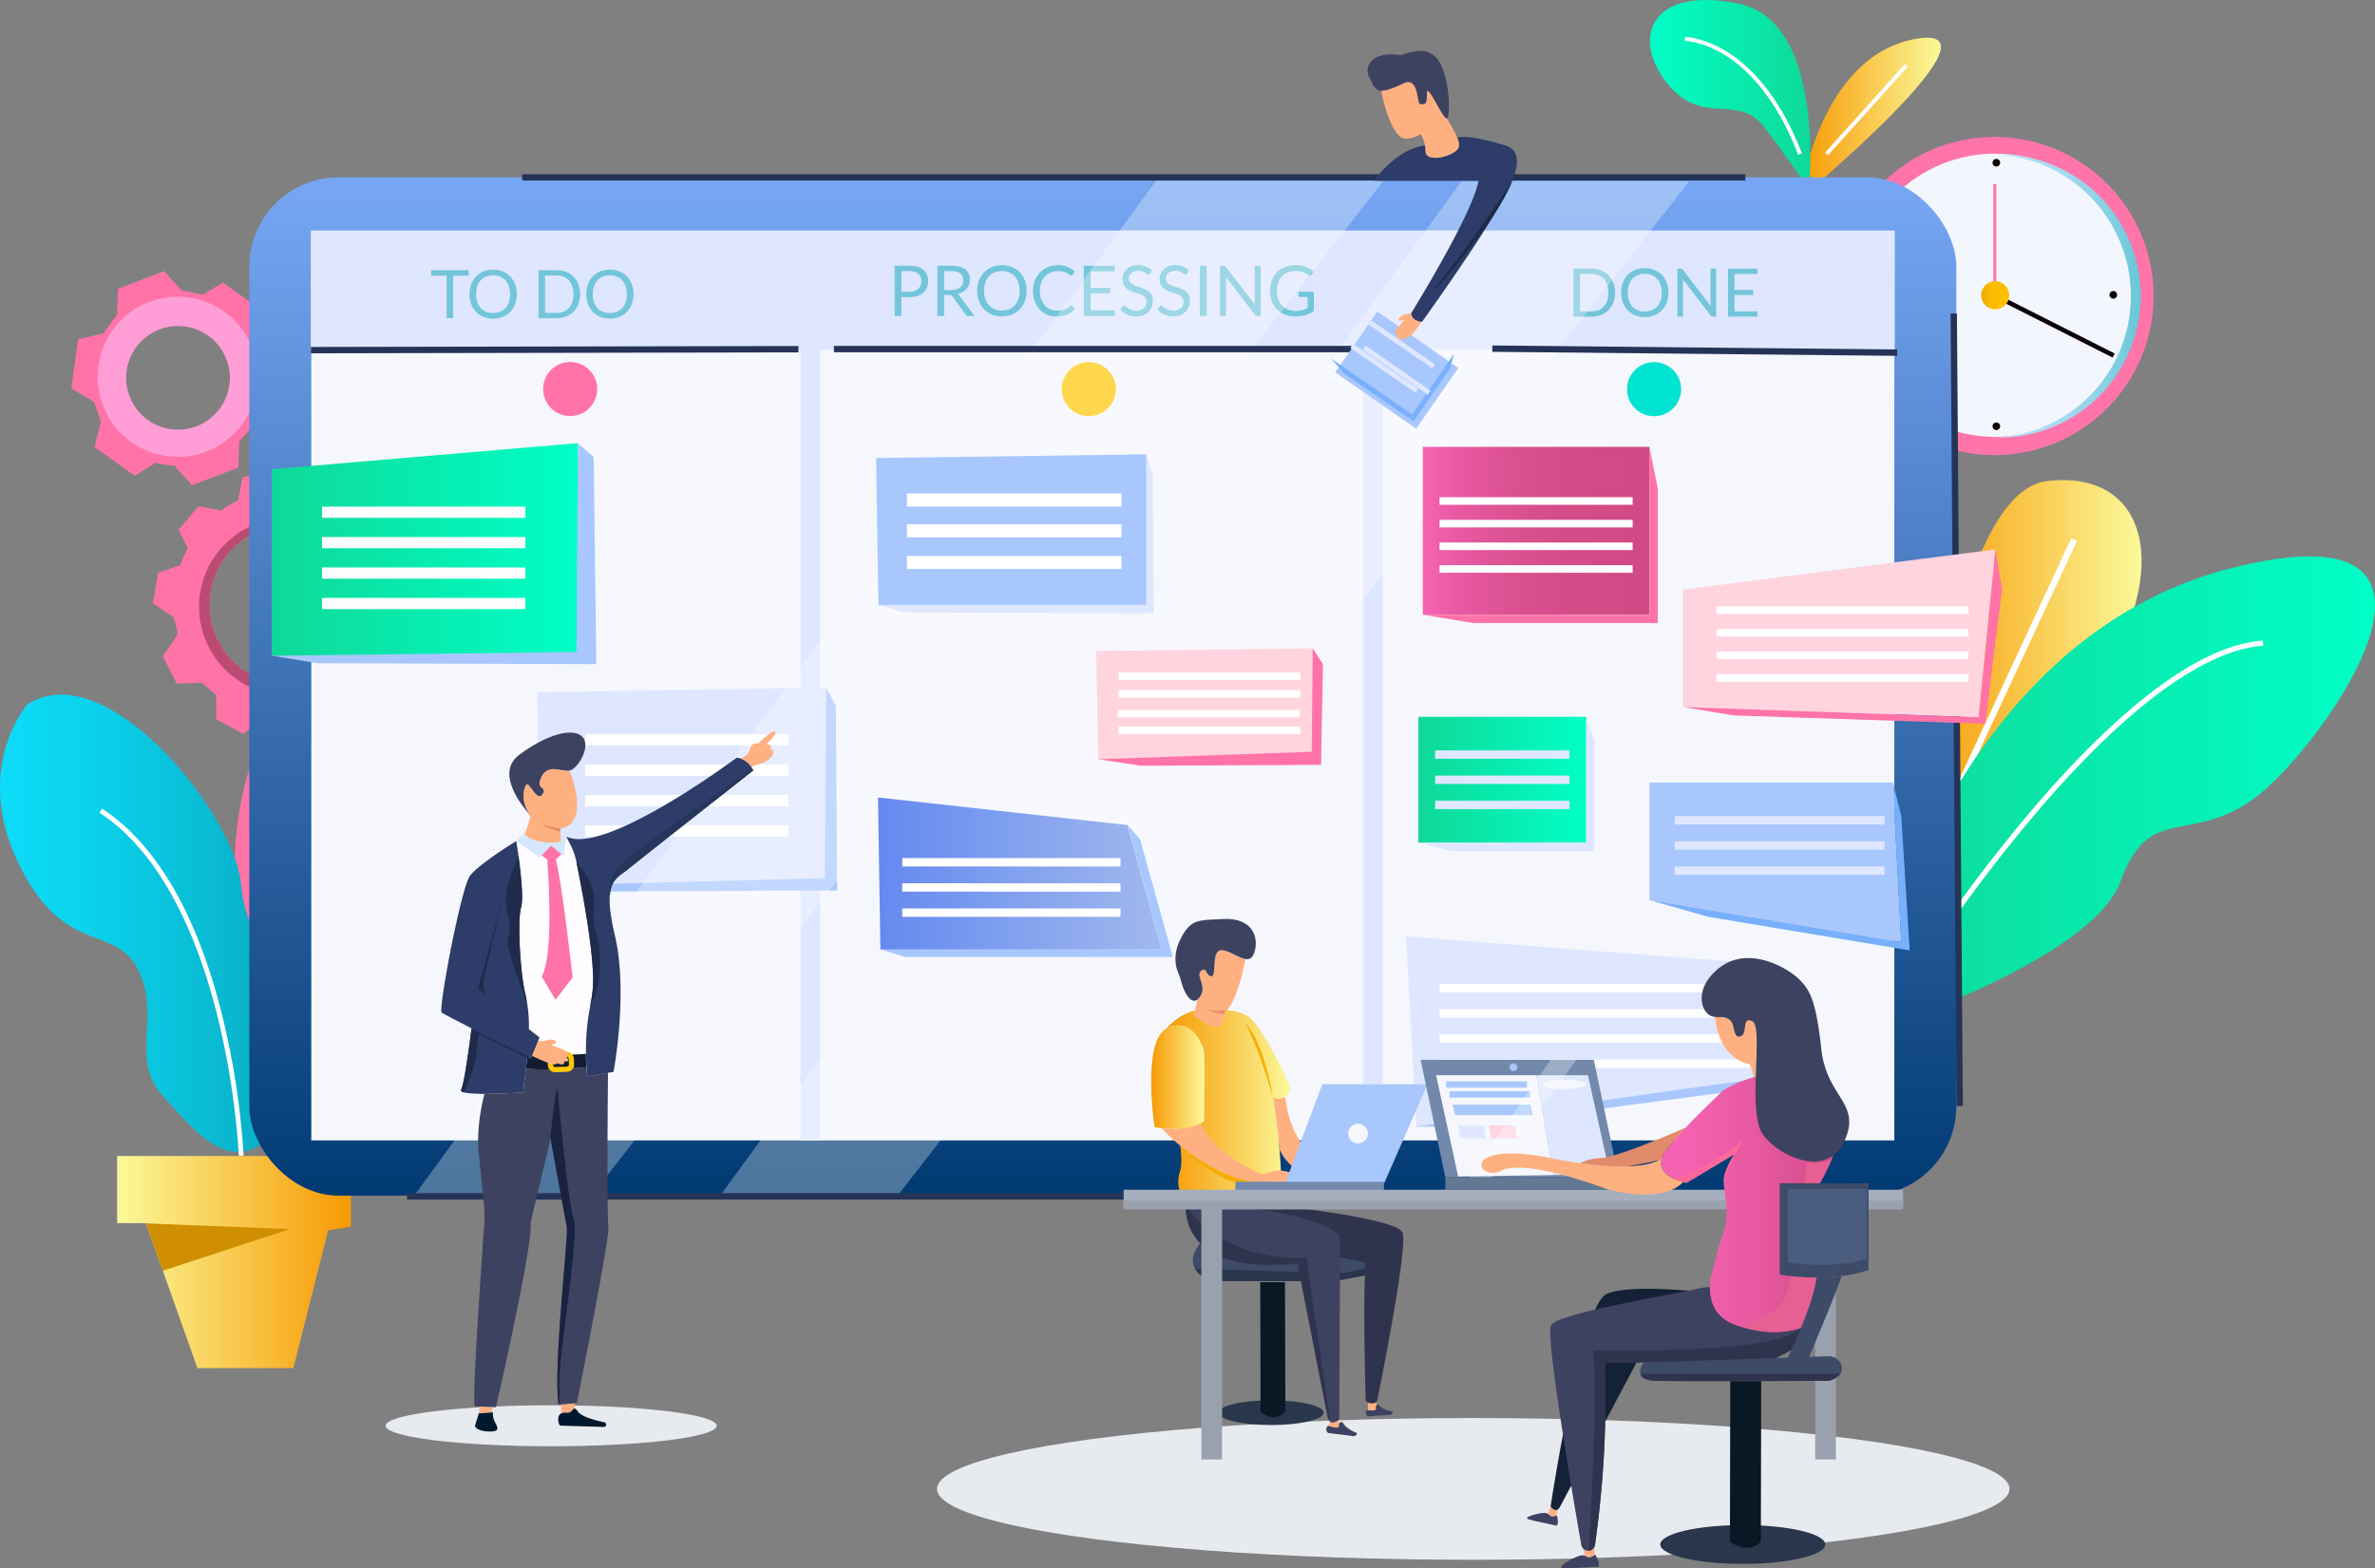 <svg id="_Layer_" data-name="&lt;Layer&gt;" xmlns="http://www.w3.org/2000/svg" xmlns:xlink="http://www.w3.org/1999/xlink" viewBox="0 0 1689.75 1116.06"><rect x="0" y="0" width="1689.75" height="1116.06" fill="#808080" stroke="none"/><defs><style>.cls-1{fill:#ff74a9;}.cls-2{fill:#f3f7fd;}.cls-3{fill:url(#Áåçûìÿííûé_ãðàäèåíò_28);}.cls-4{fill:#0c0002;}.cls-5{fill:url(#Áåçûìÿííûé_ãðàäèåíò_44);}.cls-6{fill:url(#Áåçûìÿííûé_ãðàäèåíò_39);}.cls-26,.cls-7{fill:#fff;}.cls-8{fill:url(#Áåçûìÿííûé_ãðàäèåíò_74);}.cls-9{fill:url(#Áåçûìÿííûé_ãðàäèåíò_38);}.cls-10{fill:url(#Áåçûìÿííûé_ãðàäèåíò_36);}.cls-11{fill:#cf8f00;}.cls-12{fill:#ff73a6;}.cls-13{fill:#ff9dd7;}.cls-14{fill:#bc4b73;}.cls-15{fill:url(#Áåçûìÿííûé_ãðàäèåíò_39-2);}.cls-16{fill:url(#Áåçûìÿííûé_ãðàäèåíò_37);}.cls-17{fill:url(#Áåçûìÿííûé_ãðàäèåíò_30);}.cls-18{fill:#f5f7fd;}.cls-19{fill:#dee7ff;}.cls-20{fill:#73c5da;}.cls-21{fill:#ffc600;}.cls-22{fill:#00e3d2;}.cls-23{fill:url(#Áåçûìÿííûé_ãðàäèåíò_74-2);}.cls-24{fill:#a8c7fd;}.cls-25{fill:#fdfdfd;}.cls-26{opacity:0.3;}.cls-27{fill:#253456;}.cls-28{fill:url(#Áåçûìÿííûé_ãðàäèåíò_19);}.cls-29{fill:#ffd4df;}.cls-30{fill:url(#Áåçûìÿííûé_ãðàäèåíò_18);}.cls-31{fill:#78b0fb;}.cls-32{fill:url(#Áåçûìÿííûé_ãðàäèåíò_74-3);}.cls-33{fill:#ffb081;}.cls-34{fill:#2d3c68;}.cls-35{fill:#3e4261;}.cls-36{fill:#1e2a48;}.cls-37{fill:#e7eaef;}.cls-38{fill:#9aa1ae;}.cls-39{fill:url(#Áåçûìÿííûé_ãðàäèåíò_39-3);}.cls-40{fill:url(#Áåçûìÿííûé_ãðàäèåíò_39-4);}.cls-41{fill:#7289ac;}.cls-42{fill:#f7ad00;}.cls-43{fill:#e58f6c;}.cls-44{fill:#29364b;}.cls-45{fill:#152136;}.cls-46{fill:#30334d;}.cls-47{fill:#3d4b69;}.cls-48{fill:#0a1724;}.cls-49{fill:#637892;}.cls-50{fill:#e08b69;}.cls-51{fill:#a5aebd;}.cls-52{fill:url(#Áåçûìÿííûé_ãðàäèåíò_42);}.cls-53{fill:#e76093;}.cls-54{fill:#4a5d7e;}.cls-55{fill:#ff689b;}.cls-56{fill:#fffdff;}.cls-57{fill:#d6e8ff;}.cls-58{fill:#27315a;}.cls-59{fill:#121c32;}.cls-60{fill:#ffc800;}.cls-61{fill:#00182d;}.cls-62{fill:#e88c6b;}.cls-63{fill:#192341;}.cls-64{fill:#202b4c;}.cls-65{fill:#26365a;}</style><linearGradient id="Áåçûìÿííûé_ãðàäèåíò_28" x1="2429.32" y1="791.87" x2="2533.62" y2="791.87" gradientUnits="userSpaceOnUse"><stop offset="0.01" stop-color="#b3def4"/><stop offset="0.25" stop-color="#afddf3"/><stop offset="0.47" stop-color="#a4daee"/><stop offset="0.69" stop-color="#92d4e7"/><stop offset="0.89" stop-color="#78ccdd"/><stop offset="1" stop-color="#68c7d7"/></linearGradient><linearGradient id="Áåçûìÿííûé_ãðàäèåíò_44" x1="2420.13" y1="791.33" x2="2440.12" y2="791.33" gradientTransform="translate(2231.25 -1756.64) rotate(67.5)" gradientUnits="userSpaceOnUse"><stop offset="0.01" stop-color="#efa800"/><stop offset="0.22" stop-color="#f8b500"/><stop offset="0.49" stop-color="#fdbd00"/><stop offset="1" stop-color="#ffbf00"/></linearGradient><linearGradient id="Áåçûìÿííûé_ãðàäèåíò_39" x1="2375.6" y1="1057.7" x2="2534.27" y2="1057.7" gradientUnits="userSpaceOnUse"><stop offset="0" stop-color="#f79903"/><stop offset="1" stop-color="#fbf99a"/></linearGradient><linearGradient id="Áåçûìÿííûé_ãðàäèåíò_74" x1="2341.58" y1="1146.27" x2="2700.33" y2="1146.27" gradientUnits="userSpaceOnUse"><stop offset="0" stop-color="#0fd897"/><stop offset="0.19" stop-color="#0ce0a1"/><stop offset="1" stop-color="#00ffc7"/></linearGradient><linearGradient id="Áåçûìÿííûé_ãðàäèåíò_38" x1="83.33" y1="898.2" x2="249.65" y2="898.2" gradientUnits="userSpaceOnUse"><stop offset="0" stop-color="#fbf99a"/><stop offset="1" stop-color="#f79903"/></linearGradient><linearGradient id="Áåçûìÿííûé_ãðàäèåíò_36" x1="1010.59" y1="1238.31" x2="1224.24" y2="1238.31" gradientUnits="userSpaceOnUse"><stop offset="0" stop-color="#0cdcf9"/><stop offset="0.27" stop-color="#0bd3ee"/><stop offset="0.72" stop-color="#09bad2"/><stop offset="1" stop-color="#08a8be"/></linearGradient><linearGradient id="Áåçûìÿííûé_ãðàäèåíò_39-2" x1="2291.28" y1="665.23" x2="2391.45" y2="665.23" xlink:href="#Áåçûìÿííûé_ãðàäèåíò_39"/><linearGradient id="Áåçûìÿííûé_ãðàäèåíò_37" x1="2184.51" y1="648.66" x2="2298.62" y2="648.66" gradientUnits="userSpaceOnUse"><stop offset="0" stop-color="#00ffc7"/><stop offset="0.81" stop-color="#0ce0a1"/><stop offset="1" stop-color="#0fd897"/></linearGradient><linearGradient id="Áåçûìÿííûé_ãðàäèåíò_30" x1="784.62" y1="843.86" x2="784.62" y2="135.28" gradientUnits="userSpaceOnUse"><stop offset="0" stop-color="#023b74"/><stop offset="1" stop-color="#76a6f3"/></linearGradient><linearGradient id="Áåçûìÿííûé_ãðàäèåíò_74-2" x1="193.3" y1="391.67" x2="412.99" y2="391.67" xlink:href="#Áåçûìÿííûé_ãðàäèåíò_74"/><linearGradient id="Áåçûìÿííûé_ãðàäèåíò_19" x1="624.68" y1="621.63" x2="826.43" y2="621.63" gradientUnits="userSpaceOnUse"><stop offset="0" stop-color="#6489ef"/><stop offset="1" stop-color="#a1b9ee"/></linearGradient><linearGradient id="Áåçûìÿííûé_ãðàäèåíò_18" x1="1012.26" y1="377.74" x2="1173.53" y2="377.74" gradientUnits="userSpaceOnUse"><stop offset="0" stop-color="#f663b3"/><stop offset="0.17" stop-color="#e759a1"/><stop offset="0.39" stop-color="#db5191"/><stop offset="0.65" stop-color="#d34c88"/><stop offset="1" stop-color="#d14a85"/></linearGradient><linearGradient id="Áåçûìÿííûé_ãðàäèåíò_74-3" x1="1009.12" y1="554.94" x2="1128.58" y2="554.94" xlink:href="#Áåçûìÿííûé_ãðàäèåíò_74"/><linearGradient id="Áåçûìÿííûé_ãðàäèåíò_39-3" x1="1829.65" y1="1347.76" x2="1867.47" y2="1347.76" xlink:href="#Áåçûìÿííûé_ãðàäèåíò_39"/><linearGradient id="Áåçûìÿííûé_ãðàäèåíò_39-4" x1="1840.17" y1="1368.24" x2="1928.87" y2="1368.24" xlink:href="#Áåçûìÿííûé_ãðàäèåíò_39"/><linearGradient id="Áåçûìÿííûé_ãðàäèåíò_42" x1="2192.38" y1="1437.47" x2="2319.4" y2="1437.47" gradientUnits="userSpaceOnUse"><stop offset="0" stop-color="#f663b3"/><stop offset="0.28" stop-color="#f05fac"/><stop offset="0.69" stop-color="#e05498"/><stop offset="1" stop-color="#d14a85"/></linearGradient></defs><circle class="cls-1" cx="1419" cy="210.67" r="113.22"/><circle class="cls-2" cx="2430.13" cy="791.33" r="100.79" transform="translate(-858.37 1368.93) rotate(-45)"/><path class="cls-3" d="M2432.83,691.08c-1.18,0-2.35,0-3.51.07a100.78,100.78,0,0,1,0,201.44c1.16,0,2.33.07,3.51.07a100.79,100.79,0,0,0,0-201.58Z" transform="translate(-1010.59 -581.2)"/><rect class="cls-1" x="1418.19" y="130.96" width="2.16" height="78.9"/><rect class="cls-4" x="2470.67" y="765.82" width="3.24" height="94.07" transform="translate(-379.37 2071.06) rotate(-63.17)"/><circle class="cls-5" cx="2430.13" cy="791.33" r="10" transform="translate(-241.52 2152.44) rotate(-67.5)"/><path class="cls-4" d="M2433.64,697a2.7,2.7,0,1,0-2.7,2.71A2.7,2.7,0,0,0,2433.64,697Z" transform="translate(-1010.59 -581.2)"/><path class="cls-4" d="M2433.64,884.55a2.7,2.7,0,1,0-2.7,2.71A2.7,2.7,0,0,0,2433.64,884.55Z" transform="translate(-1010.59 -581.2)"/><path class="cls-4" d="M2340.15,791.06a2.71,2.71,0,1,0-2.71,2.7A2.7,2.7,0,0,0,2340.15,791.06Z" transform="translate(-1010.59 -581.2)"/><path class="cls-4" d="M2516.87,791.06a2.71,2.71,0,1,0-2.71,2.7A2.7,2.7,0,0,0,2516.87,791.06Z" transform="translate(-1010.59 -581.2)"/><path class="cls-6" d="M2375.6,1192.51s19.77-260.28,91.29-268.91,90.59,62,35.35,146.29S2375.6,1192.51,2375.6,1192.51Z" transform="translate(-1010.59 -581.2)"/><rect class="cls-7" x="2345.6" y="1052.96" width="198.18" height="4.52" transform="translate(-553.09 2246.32) rotate(-65.08)"/><path class="cls-8" d="M2351.79,1258.44s56.13-224.76,246.26-272.91,65.69,125.46,19,161.88-77.2,3.88-97.68,60.85-177.83,107.13-177.83,107.13Z" transform="translate(-1010.59 -581.2)"/><path class="cls-7" d="M2384.13,1259.37l-3.08-2a1091.89,1091.89,0,0,1,81.63-107.24c27.37-31.42,53.42-56.78,77.41-75.35,30.18-23.36,57.25-36,80.47-37.72l.26,3.66c-40.46,2.92-94.18,41.57-155.34,111.79A1089.34,1089.34,0,0,0,2384.13,1259.37Z" transform="translate(-1010.59 -581.2)"/><polygon class="cls-9" points="249.65 822.72 249.65 873.04 233.44 875.6 208.71 973.68 140.48 973.68 115.84 904.34 103.86 870.65 103.8 870.48 83.33 870.48 83.33 822.72 249.65 822.72"/><path class="cls-10" d="M1214.45,1374.77a98.42,98.42,0,0,1-7.77,10.88c-30.23,36.25-57.48.36-80-24.21-24.44-26.67-1.11-56.66-17.77-90s-53.33-8.89-85.55-76.66,6.67-112.21,6.67-112.21c49.94-32.31,127.48,54.47,147.47,109v0a74.24,74.24,0,0,1,4.73,19.88C1185.57,1260.34,1247.78,1321.44,1214.45,1374.77Z" transform="translate(-1010.59 -581.2)"/><path class="cls-1" d="M1276.67,1191.45c-11.11,101.11-17.78,47.78-23.33,105.55s-46.66,88.65-46.66,88.65a98.42,98.42,0,0,0,7.77-10.88c33.33-53.33-28.88-114.43-32.22-163.32a74.24,74.24,0,0,0-4.73-19.88v0c0-1.24,2.77-83.54,35.84-100.09C1246.67,1074.8,1287.78,1090.35,1276.67,1191.45Z" transform="translate(-1010.59 -581.2)"/><path class="cls-7" d="M1224.55,1351.56l-3.14-1.33c25.11-59.35,25-118.69,20.43-158-4.92-42.62-15.9-71.51-16-71.8l3.19-1.22c.11.29,11.24,29.58,16.21,72.63C1249.82,1231.56,1250,1291.53,1224.55,1351.56Z" transform="translate(-1010.59 -581.2)"/><path class="cls-7" d="M1180.53,1403.73a562.65,562.65,0,0,0-15.38-100c-12.22-48.84-36.68-113.51-83.84-144.19l1.86-2.86c21.28,13.85,39.82,35.48,55.11,64.31,12.18,23,22.34,50.56,30.19,82a565.85,565.85,0,0,1,15.47,100.61Z" transform="translate(-1010.59 -581.2)"/><polygon class="cls-11" points="206.15 874.75 115.84 904.34 103.86 870.65 206.15 874.75"/><path class="cls-12" d="M1139.89,788l-12.47-13.85-32.93,12.58-.6,18.84a145,145,0,0,0-9.58,12.89l-18.11,4.23-4.9,34.9,16.2,9.63s1.19,3.65,1.92,5.56c1.32,3.45,3,8.56,3,8.56l-4.63,18,28.7,20.48,14.9-9.24a61.77,61.77,0,0,0,13.37,2.07l12.48,13.84L1180.2,914l.59-18.83c4.31-4.21,10.48-11.53,10.48-11.53l18.16-4.23,4.9-34.9-16.2-9.63s-1.66-3.75-2.65-6.37a71.66,71.66,0,0,1-2.29-7.75l4.63-18-28.7-20.48L1154.89,791A151.19,151.19,0,0,0,1139.89,788Zm31.86,48.93a36.93,36.93,0,1,1-47.67-21.33A36.93,36.93,0,0,1,1171.75,836.94Z" transform="translate(-1010.59 -581.2)"/><path class="cls-12" d="M1216,928.62l-11.48-12.69-21.27,5-3.29,16.32a81.65,81.65,0,0,0-12.07,7.32l-16-3.19-14.09,16.69,6.37,13.53a83.36,83.36,0,0,0-5.35,11.78l-15.8,5.53-3.65,21.54,14.9,10.15s1.67,6.33,2.47,9.77c.22.9-.22,2,0,2.84l-10.25,15,9.81,19.52,18-.65s6,5.42,10,8.71l.12,17.32,19.19,10.44,14.43-10.8s12.1,1.83,19,1.81l11.59,12.81,21.26-5,3.27-16.18a84,84,0,0,0,11-6.43l17.78,3.53,14.08-16.69-6.8-14.47a83.39,83.39,0,0,0,5-10.56l16.6-5.82,3.66-21.54-15-9.77a83.55,83.55,0,0,0-1.89-11.79l-.36-1.46,10.06-14.71-9.8-19.52-17.68.63a84.6,84.6,0,0,0-10.31-10.08l-.12-15.94-19.19-10.43-13.29,10A82.3,82.3,0,0,0,1216,928.62Zm56.28,69.93a57,57,0,1,1-68.51-42.47A57,57,0,0,1,1272.24,998.55Z" transform="translate(-1010.59 -581.2)"/><path class="cls-13" d="M1124,793.86a57,57,0,1,0,68.51,42.47A57,57,0,0,0,1124,793.86Zm47.74,43.08a36.93,36.93,0,1,1-47.67-21.33A36.93,36.93,0,0,1,1171.75,836.94Z" transform="translate(-1010.59 -581.2)"/><path class="cls-14" d="M1152.51,1018.84a63.06,63.06,0,1,0,57-68.6A63.06,63.06,0,0,0,1152.51,1018.84Zm119.73-20.29a57,57,0,1,1-68.51-42.47A57,57,0,0,1,1272.24,998.55Z" transform="translate(-1010.59 -581.2)"/><path class="cls-15" d="M2291.28,722.42s12.61-100.89,82-113.51S2291.28,722.42,2291.28,722.42Z" transform="translate(-1010.59 -581.2)"/><path class="cls-16" d="M2297.59,716.12s12.61-119.82-50.45-132.43-75.68,25.22-50.45,56.76,50.45,6.3,69.37,31.53S2297.59,716.12,2297.59,716.12Z" transform="translate(-1010.59 -581.2)"/><path class="cls-7" d="M2290,691.4c-16.1-41.86-37.19-61.68-52.06-70.93-16-10-28.49-10.15-28.61-10.15v-2.81c.53,0,13.2.12,29.9,10.46,15.29,9.46,37,29.71,53.39,72.42Z" transform="translate(-1010.59 -581.2)"/><rect class="cls-7" x="2296.16" y="657.96" width="84.84" height="2.8" transform="translate(-726.67 1375.11) rotate(-48.01)"/><rect class="cls-17" x="177.37" y="126.21" width="1214.5" height="724.72" rx="63.55"/><rect class="cls-18" x="221.48" y="165.53" width="1126.29" height="646.07"/><rect class="cls-19" x="221.17" y="164.04" width="1126.9" height="84.95"/><rect class="cls-19" x="569.59" y="235.71" width="13.94" height="576.06"/><rect class="cls-19" x="969.78" y="235.71" width="13.94" height="576.06"/><path class="cls-20" d="M1344,773.5v3.89h-11v30.24h-4.62V777.39h-11.08V773.5Z" transform="translate(-1010.59 -581.2)"/><path class="cls-20" d="M1378.26,790.58a19.71,19.71,0,0,1-1.22,7,16.11,16.11,0,0,1-3.43,5.51,15.14,15.14,0,0,1-5.32,3.58,19,19,0,0,1-13.73,0,15.28,15.28,0,0,1-5.31-3.58,16.11,16.11,0,0,1-3.43-5.51,21.09,21.09,0,0,1,0-14.08,16.25,16.25,0,0,1,3.43-5.52,15.49,15.49,0,0,1,5.31-3.61,18.91,18.91,0,0,1,13.73,0,15.34,15.34,0,0,1,5.32,3.61,16.25,16.25,0,0,1,3.43,5.52A19.71,19.71,0,0,1,1378.26,790.58Zm-4.74,0a17.31,17.31,0,0,0-.86-5.64,11.86,11.86,0,0,0-2.43-4.23,10.61,10.61,0,0,0-3.81-2.66,13.85,13.85,0,0,0-10,0,10.65,10.65,0,0,0-3.82,2.66,11.73,11.73,0,0,0-2.44,4.23,18.89,18.89,0,0,0,0,11.27,11.77,11.77,0,0,0,2.44,4.22,10.48,10.48,0,0,0,3.82,2.64,14,14,0,0,0,10,0,10.44,10.44,0,0,0,3.81-2.64,11.9,11.9,0,0,0,2.43-4.22A17.25,17.25,0,0,0,1373.52,790.58Z" transform="translate(-1010.59 -581.2)"/><path class="cls-20" d="M1423.34,790.58a19.23,19.23,0,0,1-1.22,7,15.45,15.45,0,0,1-3.43,5.38,15.09,15.09,0,0,1-5.31,3.46,18.41,18.41,0,0,1-6.86,1.23h-12.76V773.5h12.76a18.41,18.41,0,0,1,6.86,1.23,15.13,15.13,0,0,1,5.31,3.48,15.59,15.59,0,0,1,3.43,5.39A19.23,19.23,0,0,1,1423.34,790.58Zm-4.74,0a17.14,17.14,0,0,0-.86-5.62,11.77,11.77,0,0,0-2.43-4.19,10.39,10.39,0,0,0-3.81-2.62,13.22,13.22,0,0,0-5-.91h-8.12v26.65h8.12a13.22,13.22,0,0,0,5-.9,10.49,10.49,0,0,0,3.81-2.61,11.72,11.72,0,0,0,2.43-4.18A17.14,17.14,0,0,0,1418.6,790.58Z" transform="translate(-1010.59 -581.2)"/><path class="cls-20" d="M1461.32,790.58a19.71,19.71,0,0,1-1.21,7,16.26,16.26,0,0,1-3.43,5.51,15.18,15.18,0,0,1-5.33,3.58,19,19,0,0,1-13.72,0,15.23,15.23,0,0,1-5.32-3.58,16.08,16.08,0,0,1-3.42-5.51,20.92,20.92,0,0,1,0-14.08,16.22,16.22,0,0,1,3.42-5.52,15.44,15.44,0,0,1,5.32-3.61,18.89,18.89,0,0,1,13.72,0,15.39,15.39,0,0,1,5.33,3.61,16.4,16.4,0,0,1,3.43,5.52A19.71,19.71,0,0,1,1461.32,790.58Zm-4.74,0a17,17,0,0,0-.86-5.64,12,12,0,0,0-2.42-4.23,10.61,10.61,0,0,0-3.81-2.66,13,13,0,0,0-5-.93,12.83,12.83,0,0,0-5,.93,10.69,10.69,0,0,0-3.83,2.66,12,12,0,0,0-2.44,4.23,19.1,19.1,0,0,0,0,11.27,12.07,12.07,0,0,0,2.44,4.22,10.52,10.52,0,0,0,3.83,2.64,13,13,0,0,0,5,.92,13.15,13.15,0,0,0,5-.92,10.44,10.44,0,0,0,3.81-2.64,12,12,0,0,0,2.42-4.22A17,17,0,0,0,1456.58,790.58Z" transform="translate(-1010.59 -581.2)"/><path class="cls-20" d="M1651.92,792.65V806h-4.8V770.33h10.52a19.87,19.87,0,0,1,5.89.78,11.46,11.46,0,0,1,4.14,2.23,9,9,0,0,1,2.45,3.48,12.26,12.26,0,0,1,.81,4.56,11.64,11.64,0,0,1-.87,4.55,9.8,9.8,0,0,1-2.55,3.56,11.83,11.83,0,0,1-4.17,2.32,17.8,17.8,0,0,1-5.7.84Zm0-3.84h5.72a11.26,11.26,0,0,0,3.65-.54,7.63,7.63,0,0,0,2.65-1.53,6.52,6.52,0,0,0,1.62-2.35,8.18,8.18,0,0,0,.54-3,6.85,6.85,0,0,0-2.1-5.33q-2.1-1.9-6.36-1.91h-5.72Z" transform="translate(-1010.59 -581.2)"/><path class="cls-20" d="M1682.32,791.1V806h-4.8V770.33h10.08a22.25,22.25,0,0,1,5.84.68,11.21,11.21,0,0,1,4.07,2,8,8,0,0,1,2.38,3.12,10.55,10.55,0,0,1,.77,4.1,10.22,10.22,0,0,1-.6,3.53,9.32,9.32,0,0,1-1.73,3,10.13,10.13,0,0,1-2.76,2.22,13.73,13.73,0,0,1-3.69,1.4,5.26,5.26,0,0,1,1.59,1.51l10.4,14.16h-4.28a2.1,2.1,0,0,1-1.94-1l-9.26-12.74a2.74,2.74,0,0,0-.92-.86,3.37,3.37,0,0,0-1.49-.26Zm0-3.5h5a12.3,12.3,0,0,0,3.72-.51,7.61,7.61,0,0,0,2.69-1.45,6,6,0,0,0,1.63-2.22,7.4,7.4,0,0,0,.55-2.86,5.67,5.67,0,0,0-2.11-4.81q-2.1-1.61-6.25-1.61h-5.28Z" transform="translate(-1010.59 -581.2)"/><path class="cls-20" d="M1741,788.17a20.7,20.7,0,0,1-1.27,7.35,16.82,16.82,0,0,1-3.59,5.76,15.81,15.81,0,0,1-5.56,3.74,20,20,0,0,1-14.34,0,16,16,0,0,1-5.55-3.74,17,17,0,0,1-3.58-5.76,21.9,21.9,0,0,1,0-14.7,17.14,17.14,0,0,1,3.58-5.78,16.24,16.24,0,0,1,5.55-3.76,19.72,19.72,0,0,1,14.34,0,16,16,0,0,1,5.56,3.76,17,17,0,0,1,3.59,5.78A20.7,20.7,0,0,1,1741,788.17Zm-5,0a18.06,18.06,0,0,0-.89-5.9,12.4,12.4,0,0,0-2.54-4.41,10.92,10.92,0,0,0-4-2.78,14.48,14.48,0,0,0-10.42,0,11.17,11.17,0,0,0-4,2.78,12.42,12.42,0,0,0-2.55,4.41,19.93,19.93,0,0,0,0,11.78,12.46,12.46,0,0,0,2.55,4.4,11,11,0,0,0,4,2.77,14.76,14.76,0,0,0,10.42,0,10.78,10.78,0,0,0,4-2.77,12.45,12.45,0,0,0,2.54-4.4A17.89,17.89,0,0,0,1736.08,788.17Z" transform="translate(-1010.59 -581.2)"/><path class="cls-20" d="M1772.75,798.62a1,1,0,0,1,.73.32l1.89,2.06a15.18,15.18,0,0,1-5.32,4,19.83,19.83,0,0,1-14.51.09,15.4,15.4,0,0,1-5.35-3.73,16.75,16.75,0,0,1-3.43-5.76,21.38,21.38,0,0,1-1.22-7.39,20.23,20.23,0,0,1,1.3-7.39,17,17,0,0,1,3.67-5.77,16.47,16.47,0,0,1,5.66-3.75,19.45,19.45,0,0,1,7.28-1.33,16.23,16.23,0,0,1,11.84,4.53l-1.57,2.21a1.4,1.4,0,0,1-.39.41,1.09,1.09,0,0,1-.65.17,1.22,1.22,0,0,1-.68-.24l-.86-.58c-.34-.24-.72-.49-1.17-.75a9.85,9.85,0,0,0-1.59-.75,14,14,0,0,0-2.14-.58,14.76,14.76,0,0,0-2.82-.24,13.65,13.65,0,0,0-5.23,1,11.7,11.7,0,0,0-4.09,2.8,12.7,12.7,0,0,0-2.68,4.43,16.85,16.85,0,0,0-1,5.85,17.13,17.13,0,0,0,1,5.94,13.21,13.21,0,0,0,2.61,4.42,11.11,11.11,0,0,0,3.92,2.75,12.55,12.55,0,0,0,4.88.94,20.56,20.56,0,0,0,2.86-.18,11.88,11.88,0,0,0,2.35-.59,9.46,9.46,0,0,0,2-1,14.84,14.84,0,0,0,1.88-1.45A1.26,1.26,0,0,1,1772.75,798.62Z" transform="translate(-1010.59 -581.2)"/><path class="cls-20" d="M1803.68,770.33v3.93h-17.12V786.1h13.86v3.78h-13.86v12.17h17.12V806h-22V770.33Z" transform="translate(-1010.59 -581.2)"/><path class="cls-20" d="M1828.88,775.9a2,2,0,0,1-.47.56,1,1,0,0,1-.65.19,1.72,1.72,0,0,1-1-.42,15.21,15.21,0,0,0-1.42-.94,11.2,11.2,0,0,0-2.07-.93,8.92,8.92,0,0,0-2.92-.42,8.64,8.64,0,0,0-2.86.43,6.25,6.25,0,0,0-2.08,1.18,5.09,5.09,0,0,0-1.26,1.76,5.61,5.61,0,0,0-.42,2.18,4,4,0,0,0,.74,2.47,6,6,0,0,0,1.94,1.68,15,15,0,0,0,2.73,1.21l3.14,1c1.07.37,2.11.78,3.13,1.24a11.14,11.14,0,0,1,2.74,1.72,8,8,0,0,1,1.94,2.57,8.49,8.49,0,0,1,.73,3.73,12,12,0,0,1-.79,4.39,10.09,10.09,0,0,1-2.33,3.57,10.87,10.87,0,0,1-3.76,2.39,13.8,13.8,0,0,1-5.06.87,15.38,15.38,0,0,1-6.3-1.26,15,15,0,0,1-4.87-3.39l1.39-2.29a2,2,0,0,1,.49-.46,1.09,1.09,0,0,1,.63-.19,2,2,0,0,1,1.2.56q.68.55,1.68,1.23a12.31,12.31,0,0,0,2.44,1.23,9.42,9.42,0,0,0,3.49.56,9,9,0,0,0,3.06-.47,6.41,6.41,0,0,0,2.28-1.33,5.79,5.79,0,0,0,1.43-2.05,6.94,6.94,0,0,0,.5-2.67,4.43,4.43,0,0,0-.74-2.64,6,6,0,0,0-1.93-1.73,13.35,13.35,0,0,0-2.72-1.19l-3.14-1a31,31,0,0,1-3.13-1.18,10.2,10.2,0,0,1-2.72-1.74,8.05,8.05,0,0,1-1.93-2.68,9.51,9.51,0,0,1-.74-4,9.56,9.56,0,0,1,2.87-6.79,10.26,10.26,0,0,1,3.44-2.19,12.79,12.79,0,0,1,4.72-.82,15,15,0,0,1,5.44,1,12.56,12.56,0,0,1,4.31,2.73Z" transform="translate(-1010.59 -581.2)"/><path class="cls-20" d="M1855.25,775.9a2,2,0,0,1-.47.56,1,1,0,0,1-.65.19,1.72,1.72,0,0,1-1-.42,15.21,15.21,0,0,0-1.42-.94,11.2,11.2,0,0,0-2.07-.93,8.92,8.92,0,0,0-2.92-.42,8.64,8.64,0,0,0-2.86.43,6.25,6.25,0,0,0-2.08,1.18,4.94,4.94,0,0,0-1.25,1.76,5.44,5.44,0,0,0-.43,2.18,4,4,0,0,0,.74,2.47,6.15,6.15,0,0,0,1.94,1.68,15,15,0,0,0,2.73,1.21l3.14,1c1.07.37,2.11.78,3.13,1.24a11.14,11.14,0,0,1,2.74,1.72,8,8,0,0,1,1.94,2.57,8.49,8.49,0,0,1,.73,3.73,12,12,0,0,1-.79,4.39,10.09,10.09,0,0,1-2.33,3.57,10.87,10.87,0,0,1-3.76,2.39,13.8,13.8,0,0,1-5.06.87,15.38,15.38,0,0,1-6.3-1.26,15,15,0,0,1-4.87-3.39l1.4-2.29a1.75,1.75,0,0,1,.48-.46,1.09,1.09,0,0,1,.63-.19,2,2,0,0,1,1.2.56q.68.55,1.68,1.23a12.31,12.31,0,0,0,2.44,1.23,9.42,9.42,0,0,0,3.49.56,9,9,0,0,0,3.06-.47,6.41,6.41,0,0,0,2.28-1.33,5.79,5.79,0,0,0,1.43-2.05,6.94,6.94,0,0,0,.5-2.67,4.43,4.43,0,0,0-.74-2.64,6,6,0,0,0-1.93-1.73,13.35,13.35,0,0,0-2.72-1.19l-3.13-1a31.13,31.13,0,0,1-3.14-1.18,10.2,10.2,0,0,1-2.72-1.74,8.05,8.05,0,0,1-1.93-2.68,9.51,9.51,0,0,1-.74-4,9.56,9.56,0,0,1,2.87-6.79,10.26,10.26,0,0,1,3.44-2.19,12.79,12.79,0,0,1,4.72-.82,15,15,0,0,1,5.44,1,12.56,12.56,0,0,1,4.31,2.73Z" transform="translate(-1010.59 -581.2)"/><path class="cls-20" d="M1869.08,806h-4.83V770.33h4.83Z" transform="translate(-1010.59 -581.2)"/><path class="cls-20" d="M1882.08,770.49a2.57,2.57,0,0,1,.71.66L1903.44,798c0-.43-.09-.85-.1-1.26s0-.8,0-1.18V770.33h4.23V806h-2.44a2.06,2.06,0,0,1-.95-.2,2.43,2.43,0,0,1-.76-.67l-20.63-26.84c0,.41.06.82.08,1.22s0,.76,0,1.09V806h-4.23V770.33h2.49A2.16,2.16,0,0,1,1882.08,770.49Z" transform="translate(-1010.59 -581.2)"/><path class="cls-20" d="M1932.15,802.47a23.79,23.79,0,0,0,2.64-.13,16.12,16.12,0,0,0,4.3-1.07c.63-.26,1.26-.56,1.89-.89v-7.86h-5.53a1.09,1.09,0,0,1-.76-.27.89.89,0,0,1-.28-.67v-2.74h10.95v13.68a19.65,19.65,0,0,1-2.8,1.69,18.09,18.09,0,0,1-3.11,1.21,23.46,23.46,0,0,1-3.55.72,32.68,32.68,0,0,1-4.1.24,18.69,18.69,0,0,1-7.12-1.33,16.48,16.48,0,0,1-5.57-3.73,17.07,17.07,0,0,1-3.65-5.76,20.27,20.27,0,0,1-1.3-7.39,20.82,20.82,0,0,1,1.28-7.44,16,16,0,0,1,9.4-9.48,20.59,20.59,0,0,1,7.55-1.32,24.09,24.09,0,0,1,3.93.31,18.76,18.76,0,0,1,3.38.9,15.65,15.65,0,0,1,2.87,1.42,16.67,16.67,0,0,1,2.46,1.88l-1.37,2.18a1.25,1.25,0,0,1-1.09.68,1.67,1.67,0,0,1-.87-.28c-.42-.23-.88-.51-1.39-.84a12.13,12.13,0,0,0-1.88-1,14.38,14.38,0,0,0-2.62-.78,16.82,16.82,0,0,0-3.57-.33,14.52,14.52,0,0,0-5.44,1,11.62,11.62,0,0,0-4.16,2.82,12.52,12.52,0,0,0-2.64,4.42,19.21,19.21,0,0,0,0,11.87,12.77,12.77,0,0,0,2.7,4.49,11.54,11.54,0,0,0,4.13,2.81A13.83,13.83,0,0,0,1932.15,802.47Z" transform="translate(-1010.59 -581.2)"/><path class="cls-20" d="M2159.66,789.49a19.23,19.23,0,0,1-1.22,7,15.45,15.45,0,0,1-3.43,5.38,15.25,15.25,0,0,1-5.31,3.47,18.61,18.61,0,0,1-6.86,1.22h-12.76V772.41h12.76a18.41,18.41,0,0,1,6.86,1.23,15.13,15.13,0,0,1,5.31,3.48,15.59,15.59,0,0,1,3.43,5.39A19.23,19.23,0,0,1,2159.66,789.49Zm-4.74,0a17.14,17.14,0,0,0-.86-5.62,11.77,11.77,0,0,0-2.43-4.19,10.39,10.39,0,0,0-3.81-2.62,13.22,13.22,0,0,0-5-.91h-8.12V802.8h8.12a13.22,13.22,0,0,0,5-.9,10.49,10.49,0,0,0,3.81-2.61,11.64,11.64,0,0,0,2.43-4.18A17.14,17.14,0,0,0,2154.92,789.49Z" transform="translate(-1010.59 -581.2)"/><path class="cls-20" d="M2197.64,789.49a19.71,19.71,0,0,1-1.21,7A16.26,16.26,0,0,1,2193,802a15.34,15.34,0,0,1-5.33,3.59,19.16,19.16,0,0,1-13.72,0,15.39,15.39,0,0,1-5.32-3.59,16.08,16.08,0,0,1-3.42-5.51,20.92,20.92,0,0,1,0-14.08,16.22,16.22,0,0,1,3.42-5.52,15.44,15.44,0,0,1,5.32-3.61,18.89,18.89,0,0,1,13.72,0,15.39,15.39,0,0,1,5.33,3.61,16.4,16.4,0,0,1,3.43,5.52A19.71,19.71,0,0,1,2197.64,789.49Zm-4.74,0a17,17,0,0,0-.86-5.64,12,12,0,0,0-2.42-4.23,10.61,10.61,0,0,0-3.81-2.66,13,13,0,0,0-5-.92,12.83,12.83,0,0,0-5,.92,10.69,10.69,0,0,0-3.83,2.66,11.88,11.88,0,0,0-2.44,4.23,19.1,19.1,0,0,0,0,11.27,11.92,11.92,0,0,0,2.44,4.22,10.52,10.52,0,0,0,3.83,2.64,13,13,0,0,0,5,.92,13.15,13.15,0,0,0,5-.92,10.44,10.44,0,0,0,3.81-2.64,12,12,0,0,0,2.42-4.22A17,17,0,0,0,2192.9,789.49Z" transform="translate(-1010.59 -581.2)"/><path class="cls-20" d="M2207.25,772.57a2.34,2.34,0,0,1,.68.63l19.77,25.72c0-.41-.08-.81-.1-1.2s0-.77,0-1.13V772.41h4v34.13h-2.33a2,2,0,0,1-.92-.19,2.44,2.44,0,0,1-.72-.64L2207.91,780c0,.4.05.79.07,1.17s0,.73,0,1.05v24.31H2204V772.41h2.38A2.11,2.11,0,0,1,2207.25,772.57Z" transform="translate(-1010.59 -581.2)"/><path class="cls-20" d="M2261,772.41v3.77H2244.6v11.33h13.27v3.62H2244.6v11.65H2261v3.76h-21V772.41Z" transform="translate(-1010.59 -581.2)"/><circle class="cls-12" cx="1416.26" cy="858.06" r="19.25" transform="translate(-1202.52 671.56) rotate(-45)"/><circle class="cls-21" cx="1785.25" cy="858.06" r="19.25" transform="translate(-1159.97 -148.08) rotate(-13.28)"/><circle class="cls-22" cx="2187.43" cy="858.06" r="19.25" transform="translate(-1149.21 -55.68) rotate(-13.28)"/><polygon class="cls-23" points="193.3 333.94 193.3 466.67 412.99 468 411.11 315.35 193.3 333.94"/><polygon class="cls-24" points="193.3 466.67 226.16 471.98 424.25 472.64 422.38 325.31 411.11 315.35 410.17 464.01 193.3 466.67"/><rect class="cls-25" x="229.14" y="403.85" width="144.68" height="7.98"/><rect class="cls-25" x="229.14" y="360.54" width="144.68" height="7.98"/><rect class="cls-25" x="229.14" y="382.19" width="144.68" height="7.98"/><rect class="cls-25" x="229.14" y="425.51" width="144.68" height="7.98"/><polygon class="cls-19" points="382.35 492.71 384.09 630.22 587.74 630.22 587.74 489.23 382.35 492.71"/><polygon class="cls-24" points="384.09 630.22 407.59 634.57 595.57 633.7 594.7 502.29 587.74 489.23 586.87 625 384.09 630.22"/><rect class="cls-7" x="416.29" y="565.78" width="144.68" height="7.98"/><rect class="cls-7" x="416.29" y="522.47" width="144.68" height="7.98"/><rect class="cls-7" x="416.29" y="544.13" width="144.68" height="7.98"/><rect class="cls-7" x="416.29" y="587.44" width="144.68" height="7.98"/><polygon class="cls-26" points="510.31 853.69 1039.91 128.97 1201.85 128.97 636.41 853.69 510.31 853.69"/><polygon class="cls-26" points="294.18 851.59 823.78 126.87 985.71 126.87 420.27 851.59 294.18 851.59"/><rect class="cls-27" x="2400.43" y="804.4" width="4.52" height="564.06" transform="translate(-1018.62 -563.26) rotate(-0.43)"/><polygon class="cls-24" points="626.67 675.72 643.92 681.03 834.39 681.03 811.17 597.41 802.54 587.45 826.43 675.72 626.67 675.72"/><polygon class="cls-28" points="624.68 567.54 626.39 675.72 826.43 675.72 802.22 587.17 624.68 567.54"/><polygon class="cls-29" points="779.98 463.31 781.28 540.33 933.94 540.33 933.94 461.36 779.98 463.31"/><polygon class="cls-12" points="781.3 540.33 811.83 544.98 939.92 544.32 941.24 472.64 933.94 461.36 933.28 535.02 781.3 540.33"/><rect class="cls-7" x="795.24" y="505.16" width="129.41" height="5.31"/><rect class="cls-7" x="795.9" y="491.22" width="129.41" height="5.31"/><rect class="cls-7" x="795.9" y="517.11" width="129.41" height="5.31"/><rect class="cls-7" x="795.9" y="478.61" width="129.41" height="5.31"/><polygon class="cls-24" points="623.35 325.97 624.98 430.83 815.81 430.83 815.81 323.32 623.35 325.97"/><polygon class="cls-19" points="625.01 430.5 642.93 435.81 820.79 436.47 820.13 337.58 815.48 322.99 815.48 430.5 625.01 430.5"/><rect class="cls-7" x="645.25" y="351.19" width="152.64" height="9.29"/><rect class="cls-7" x="645.25" y="373.09" width="152.64" height="9.29"/><rect class="cls-7" x="645.25" y="395.66" width="152.64" height="9.29"/><rect class="cls-7" x="641.93" y="646.52" width="155.3" height="5.97"/><rect class="cls-7" x="641.93" y="628.6" width="155.3" height="5.97"/><rect class="cls-7" x="641.93" y="610.68" width="155.3" height="5.97"/><polygon class="cls-19" points="1000.31 666.43 1007.8 801.95 1263.12 767.51 1263.12 686.64 1000.31 666.43"/><polygon class="cls-24" points="1006.28 801.82 1042.12 801.82 1269.09 771.95 1269.09 706.25 1263.12 688.33 1263.12 765.98 1006.28 801.82"/><rect class="cls-7" x="1024.2" y="700.28" width="221" height="5.97"/><rect class="cls-7" x="1024.2" y="718.19" width="221" height="5.97"/><rect class="cls-7" x="1024.2" y="736.11" width="221" height="5.97"/><rect class="cls-7" x="1024.2" y="754.03" width="221" height="5.97"/><polygon class="cls-29" points="1197.42 419.55 1197.42 503.17 1407.8 510.47 1419.74 391.01 1197.42 419.55"/><polygon class="cls-12" points="1197.42 503.17 1233.26 509.14 1412.44 515.11 1424.39 419.55 1419.74 391.01 1407.8 510.47 1197.42 503.17"/><rect class="cls-7" x="1221.31" y="431.49" width="179.19" height="5.38"/><rect class="cls-7" x="1221.31" y="447.62" width="179.19" height="5.38"/><rect class="cls-7" x="1221.31" y="463.75" width="179.19" height="5.38"/><rect class="cls-7" x="1221.31" y="479.87" width="179.19" height="5.38"/><rect class="cls-30" x="1012.26" y="318.01" width="161.27" height="119.46"/><polygon class="cls-12" points="1012.26 437.47 1048.09 443.44 1179.5 443.44 1179.5 347.87 1173.53 318.01 1173.53 437.47 1012.26 437.47"/><rect class="cls-7" x="1024.2" y="353.85" width="137.38" height="5.38"/><rect class="cls-7" x="1024.2" y="369.97" width="137.38" height="5.38"/><rect class="cls-7" x="1024.2" y="386.1" width="137.38" height="5.38"/><rect class="cls-7" x="1024.2" y="402.23" width="137.38" height="5.38"/><polygon class="cls-24" points="1173.53 556.92 1173.53 640.55 1352.71 670.41 1346.74 556.92 1173.53 556.92"/><polygon class="cls-31" points="1173.53 640.55 1215.34 652.49 1358.69 676.38 1352.71 580.82 1346.74 556.92 1352.71 670.41 1173.53 640.55"/><rect class="cls-19" x="1191.44" y="580.82" width="149.32" height="5.97"/><rect class="cls-19" x="1191.44" y="598.74" width="149.32" height="5.97"/><rect class="cls-19" x="1191.44" y="616.65" width="149.32" height="5.97"/><rect class="cls-32" x="1009.12" y="510.14" width="119.46" height="89.59"/><polygon class="cls-19" points="1009.12 599.74 1033.01 605.71 1134.55 605.71 1134.55 528.06 1128.58 510.14 1128.58 599.74 1009.12 599.74"/><rect class="cls-19" x="1021.07" y="534.03" width="95.57" height="5.97"/><rect class="cls-19" x="1021.07" y="551.95" width="95.57" height="5.97"/><rect class="cls-19" x="1021.07" y="569.87" width="95.57" height="5.97"/><rect class="cls-27" x="371.54" y="123.97" width="870.24" height="4.52"/><rect class="cls-27" x="289.57" y="849.17" width="536.02" height="4.52"/><rect class="cls-27" x="1231.86" y="827.72" width="346.84" height="4.52" transform="translate(-1012.22 -578.43) rotate(-0.11)"/><rect class="cls-27" x="593.33" y="246.17" width="372.06" height="4.52"/><rect class="cls-27" x="2208.09" y="684.58" width="4.52" height="287.99" transform="matrix(0.01, -1, 1, 0.01, 355.08, 2451.62)"/><rect class="cls-24" x="1975" y="799.38" width="52.7" height="70.27" transform="matrix(0.57, -0.82, 0.82, 0.57, -831.31, 1428.85)"/><polygon class="cls-31" points="946.88 255.1 956.47 265.97 1005.67 299.83 1031.56 262.2 1034.64 251.53 1004.77 294.94 946.88 255.1"/><rect class="cls-19" x="2005.57" y="797.73" width="3.51" height="56.21" transform="translate(-821.57 1430.01) rotate(-55.46)"/><rect class="cls-19" x="1999.59" y="806.41" width="3.51" height="56.21" transform="matrix(0.57, -0.82, 0.82, 0.57, -831.31, 1428.85)"/><rect class="cls-19" x="1993.62" y="815.09" width="3.51" height="56.21" transform="translate(-841.05 1427.68) rotate(-55.46)"/><path class="cls-33" d="M2005.46,819.29c-1.41.53-2.43.06-2.33-1.32s3.47-5.62,6.29-9c-2,.3-4.33.85-3.48-1.08,1-2.26,5-3.09,6.64-3.34,4.1-1.08,5.43-3.37,8.43-.21,3.51,3.7.35,6.92.35,6.92s-5.41,8-7.57,9.26a2.14,2.14,0,0,1-1.78.2,7.79,7.79,0,0,1-2.53,2.23c-.91.18-1.49-.47-1.85-1.21a3.92,3.92,0,0,1-1.22.82C2004.53,823,2005.09,820.5,2005.46,819.29Z" transform="translate(-1010.59 -581.2)"/><path class="cls-34" d="M2086.2,710.86c-10.57,25.49-63.87,99.35-63.87,99.35s-7.57-.29-7.57-6.36c0,0,43.84-70.72,47.72-94h-74.27s15.48-22.62,36.25-25.08a22,22,0,0,1,.36,4c0,8.85,20.35,3.82,23.38-2.23.91-1.82.4-4.43-.86-7.5,5.79-1,14.53-.18,34.06,5.59,5.64,1.66,8.16,5.48,8.4,10.73C2090,699.66,2088.63,705,2086.2,710.86Z" transform="translate(-1010.59 -581.2)"/><path class="cls-33" d="M2048.2,686.5c-3,6-23.41,11.08-23.38,2.23a22,22,0,0,0-.36-4,22.5,22.5,0,0,0-3.25-8.16,19.57,19.57,0,0,1-10.52,3.33c-10,.06-16.59-28.91-17.74-35.8,3.27,2.41,14.36-6.05,18.08-7.91,11.72-5.86,14.89,20.58,14.76,11.56s11.2,18,14.1,17.69l.1,0c2.78,4.82,5.71,9.59,7.35,13.59C2048.6,682.07,2049.11,684.68,2048.2,686.5Z" transform="translate(-1010.59 -581.2)"/><path class="cls-35" d="M2040,665.41l-.1,0c-2.9.26-14.23-26.7-14.1-17.69s-1.68,7.39-4.59,7.65-.71-20.55-12.43-14.69c-3.72,1.86-14.81,6.93-18.08,4.52-4.14-3.07-3.53-4.9-5.69-8.56a10,10,0,0,1,1.47-12.16c6.23-6.14,17.52-4.45,20-4.14,3.21.39,18.37-8.7,27.12,3.39S2042.74,664.35,2040,665.41Z" transform="translate(-1010.59 -581.2)"/><path class="cls-36" d="M2086.2,710.86c-10.57,25.49-41.26,61.43-52.14,73.75q-1.85,1.49-3.53,2.88C2046.26,768.89,2072.38,731.17,2086.2,710.86Z" transform="translate(-1010.59 -581.2)"/><ellipse class="cls-37" cx="1048.19" cy="1059.62" rx="381.52" ry="50.45"/><rect class="cls-38" x="1291.46" y="858.08" width="14.74" height="180.58"/><path class="cls-33" d="M1933.52,1414.46c-3.07-3.06-8.26-6.12-12.61-15.11-1.69-18.57-4.75-37.46-4.75-37.46,3.85,1.93,6.77,1.23,8.83-.17.73,7.34,3.37,22.39,12.93,35.13C1951.12,1414.46,1937.92,1418.86,1933.52,1414.46Z" transform="translate(-1010.59 -581.2)"/><path class="cls-39" d="M1867.25,1379a11.78,11.78,0,0,1-2.48,1.72c-2.72,1.5-7.86,3.51-16.28,3.86a73.44,73.44,0,0,1-11.38-.46c-1.61-.19-3.3-.42-5.07-.71,0,0-9.06-60.08,8.13-70.07.22-.13.44-.25.67-.36,18.1-8.8,25.92,12.72,26.41,17.61S1867.25,1379,1867.25,1379Z" transform="translate(-1010.59 -581.2)"/><path class="cls-40" d="M1928.87,1357a12,12,0,0,1-3.88,4.72c-2.06,1.4-5,2.1-8.83.17,0,0,3.06,18.89,4.75,37.46,1.24,13.76,1.73,27.34-.35,33l-66,4.4s-8.8-8.31-4.4-22c.94-2.91,1.08-7.36.72-12.56-.12-1.81-.31-3.71-.54-5.67-.45-3.83-1.09-7.87-1.81-11.9,13.75-.58,18.75-5.58,18.75-5.58s.49-43.52,0-48.41-8.31-26.41-26.41-17.61c-.23.12-.45.23-.67.36,4.91-5.38,14.67-13.9,27.08-13.56,18.09.49,21.52-.49,30.81,4.4S1928.38,1352.11,1928.87,1357Z" transform="translate(-1010.59 -581.2)"/><path class="cls-33" d="M1919.23,1423c-1.48,0-3.08.07-4.82.08h-3.15a66.45,66.45,0,0,1-6.93-.46c-22.5-2.68-42.62-16.46-54.95-26.86l-1-.81a137,137,0,0,1-11.32-10.78,72.41,72.41,0,0,0,11.39.47c8.41-.35,13.55-2.36,16.27-3.86,7.94,18.6,32.71,30.88,37.69,33.5,9.29,4.89,8.8.49,17.61,0C1928.21,1413.76,1948.08,1422.11,1919.23,1423Z" transform="translate(-1010.59 -581.2)"/><polygon class="cls-24" points="914.37 842.08 940.78 771.66 1015.61 771.66 984.8 842.08 914.37 842.08"/><polygon class="cls-41" points="984.8 841.08 984.55 847.33 878.92 847.33 878.92 840.9 890.91 840.96 914.37 841.08 984.8 841.08"/><path class="cls-33" d="M1896.66,1263.68c-1.94,11.64-7.38,30.75-12.87,36a5.86,5.86,0,0,1-1.23.93,5.12,5.12,0,0,1-.75.35c-.07.65-.15,1.31-.24,2-.51,3.48-1.44,6.88-3.12,8.4-4.12,3.7-18.53-7.41-18.53-7.41l2.54-11.3a6.46,6.46,0,0,0,.85-.76c7.41-7.83-2.41-15.84,1.71-19.55s3.29,3.3,7.41,3.71-.41-18.94,7.41-18.52C1885.21,1257.76,1891.76,1262.9,1896.66,1263.68Z" transform="translate(-1010.59 -581.2)"/><path class="cls-35" d="M1902.07,1261.18a4.71,4.71,0,0,1-5.41,2.5c-4.9-.78-11.44-5.92-16.82-6.21-7.82-.41-3.3,18.94-7.41,18.53s-3.3-7.41-7.41-3.7,5.7,11.71-1.71,19.54a6.46,6.46,0,0,1-.85.76c-5,3.65-9.67-6.12-11.23-12a58.76,58.76,0,0,0-2.45-7.32c-1.71-4.12-3.75-12.54,1.42-23.17,7.41-15.23,13.17-13.84,29.64-14.82C1906.05,1233.69,1906.19,1253.77,1902.07,1261.18Z" transform="translate(-1010.59 -581.2)"/><path class="cls-18" d="M1983.83,1387.92a7,7,0,1,0-7,7A7,7,0,0,0,1983.83,1387.92Z" transform="translate(-1010.59 -581.2)"/><path class="cls-42" d="M1901.5,1422.16l-12-.06v.71c-16.07-4.66-39-24.37-39.19-26.33C1862.17,1406.33,1880.7,1418.81,1901.5,1422.16Z" transform="translate(-1010.59 -581.2)"/><path class="cls-42" d="M1916.16,1361.92s-5.91-39-20-53.06C1896.16,1308.86,1904.86,1322.61,1916.16,1361.92Z" transform="translate(-1010.59 -581.2)"/><path class="cls-43" d="M1869,1299.24l.27.13C1867.61,1298.83,1867.4,1298.43,1869,1299.24Z" transform="translate(-1010.59 -581.2)"/><path class="cls-43" d="M1883.79,1299.67a5.86,5.86,0,0,1-1.23.93,5.12,5.12,0,0,1-.75.35c-.07.65-.15,1.31-.24,2a32.62,32.62,0,0,1-12.28-3.54A28.74,28.74,0,0,0,1883.79,1299.67Z" transform="translate(-1010.59 -581.2)"/><path class="cls-33" d="M2118.76,1655.55l-.84,4.22-.16,0a5.39,5.39,0,0,1-3.73.4c-.88-.39-1.28-1.08-2-1.58l1.84-5.5a1.3,1.3,0,0,0,.31.73C2116.18,1656.14,2117.7,1656.16,2118.76,1655.55Z" transform="translate(-1010.59 -581.2)"/><path class="cls-33" d="M2145.07,1681.74v6.14l0,0a6.57,6.57,0,0,1-4.23,1.66,10.31,10.31,0,0,1-2.61-1.14l-1.28-5.11a4.89,4.89,0,0,0,4.05,1.51h.11A5,5,0,0,0,2145.07,1681.74Z" transform="translate(-1010.59 -581.2)"/><path class="cls-35" d="M2148,1695.75a.61.61,0,0,1-.57.47c-7.9.24-16.27,1.08-24,1-5,0,.89-3.78,2.63-4.82,3-1.8,6.63-3.89,10.12-4.29a3.84,3.84,0,0,1,2,.28,10.31,10.31,0,0,0,2.61,1.14,6.57,6.57,0,0,0,4.23-1.66l0,0a.6.6,0,0,1,.94.25C2147,1690.56,2148.65,1693.07,2148,1695.75Z" transform="translate(-1010.59 -581.2)"/><path class="cls-35" d="M2118.41,1666.72a.52.52,0,0,1-.56.25c-6.35-1.53-13.2-2.69-19.35-4.4-4-1.11,1.53-2.82,3.14-3.27,2.81-.77,6.14-1.65,9-1.21a3,3,0,0,1,1.4.55c.71.5,1.11,1.19,2,1.58a5.39,5.39,0,0,0,3.73-.4l.16,0a.49.49,0,0,1,.56.44C2118.72,1662.36,2119.51,1664.72,2118.41,1666.72Z" transform="translate(-1010.59 -581.2)"/><path class="cls-33" d="M1963.14,1595.83c.24,2.39-5.3.79-7.14.19l.52-3.61a6.22,6.22,0,0,0,.51.64c1.22,1.37,4.32.17,5.73-1.17.35.48.78,1.08,1.27,1.73A2.11,2.11,0,0,0,1963.14,1595.83Z" transform="translate(-1010.59 -581.2)"/><path class="cls-44" d="M1952.39,1586.57c0-4.86-16.75-8.8-37.41-8.8s-37.41,3.94-37.41,8.8,16.75,8.8,37.41,8.8S1952.39,1591.43,1952.39,1586.57Z" transform="translate(-1010.59 -581.2)"/><path class="cls-44" d="M2309.23,1680.37c0-7.63-26.28-13.81-58.7-13.81s-58.7,6.18-58.7,13.81,26.28,13.81,58.7,13.81S2309.23,1688,2309.23,1680.37Z" transform="translate(-1010.59 -581.2)"/><path class="cls-35" d="M1976,1601a2.27,2.27,0,0,1-2.55,2.26l-18-2.26c-2.86-2.86,0-5.14,0-5.14l.58.19c1.84.6,7.38,2.2,7.14-.19a2.11,2.11,0,0,1,.89-2.22,3.09,3.09,0,0,1,1.68-.36c1.29,2.58,3.86,4.51,6.11,5.79A25.56,25.56,0,0,0,1976,1601Z" transform="translate(-1010.59 -581.2)"/><path class="cls-45" d="M2228.85,1508.23,2180,1541.68a1.27,1.27,0,0,0-.42.47l-59,111.19-.05.09a4.79,4.79,0,0,1-1.76,2.12c-1.06.61-2.58.59-4.57-1.68a1.3,1.3,0,0,1-.31-.73,1,1,0,0,1,0-.34c1.52-9.91,22-142.08,39.47-150.55,13.74-6.69,55-3.08,74-1A30.1,30.1,0,0,0,2228.85,1508.23Z" transform="translate(-1010.59 -581.2)"/><path class="cls-33" d="M1983.83,1578.13V1586h9.39s-4.7-6.26-4.7-11S1983.83,1578.13,1983.83,1578.13Z" transform="translate(-1010.59 -581.2)"/><path class="cls-46" d="M1990.59,1577.24a3.42,3.42,0,0,1-3.25,2.74c-2.26,0-5.11-.39-5.16-2.91-.4-19.29-1.56-65-.47-87.74,0-.24,0-.47,0-.69s0-.67,0-1v-.33c0-.16,0-.31,0-.47a.61.61,0,0,0,0-.14l0-.3c0-.2,0-.39,0-.58s0-.56,0-.83,0-.35,0-.51c0-.47,0-.91.07-1.31a3.41,3.41,0,0,0-2.74-3.52l-6.08-1.22-16.56-3.31-18.19-3.64a3.58,3.58,0,0,1-.56-.16l-56.3-21.65a3.47,3.47,0,0,1-1.15-.73l-6.22-6a3.41,3.41,0,0,1,2.6-5.86l56.7,3.78s70.66,8.07,75.07,17.36C2012.6,1466.71,1993.9,1560.77,1990.59,1577.24Z" transform="translate(-1010.59 -581.2)"/><path class="cls-47" d="M1982.18,1479.72l-.22,4a1.93,1.93,0,0,1,0,.24c0,.17,0,.34,0,.52s0,.54,0,.83,0,.38,0,.58l0,.3a.66.66,0,0,1,0,.14c0,.16,0,.31,0,.47v.33c0,.32,0,.65,0,1s0,.45,0,.69l-21.54,4.11h-88s-8-2.67-11.54-8.75c-2.86-5-2.74-12.18,7.14-22.06,0,0,79.23,17.12,88,17.61h.3l.57-5.12,16.56,3.31Z" transform="translate(-1010.59 -581.2)"/><path class="cls-44" d="M1982,1483.72a1.93,1.93,0,0,1,0,.24c0,.17,0,.34,0,.52s0,.54,0,.83,0,.38,0,.58l0,.3a.66.66,0,0,1,0,.14c0,.16,0,.31,0,.47v.33c0,.32,0,.65,0,1s0,.45,0,.69l-21.54,4.11h-88s-8-2.67-11.54-8.75l106.09,3.07Z" transform="translate(-1010.59 -581.2)"/><path class="cls-35" d="M1964.08,1462.63s-.6,117.95-.6,128a1.94,1.94,0,0,1-.72,1.23c-1.41,1.34-4.51,2.54-5.73,1.17a6.22,6.22,0,0,1-.51-.64,11.79,11.79,0,0,1-1.24-2.13l-21.52-109.55c-71.51,7.55-79.12-26.21-79.46-39.15a28.37,28.37,0,0,1,.23-4.87s-22-4.4,43.78,4.16S1964.08,1462.63,1964.08,1462.63Z" transform="translate(-1010.59 -581.2)"/><path class="cls-48" d="M1907.23,1493.69l.24,92.18s8.81,8.81,17.61,0l-.25-92.18Z" transform="translate(-1010.59 -581.2)"/><path class="cls-46" d="M1957,1592.53a11.32,11.32,0,0,1-1.75-2.78l-21.52-109.54c-71.51,7.54-79.12-26.21-79.46-39.15l1.16-.7s20.35,34.45,75.14,36H1940Z" transform="translate(-1010.59 -581.2)"/><path class="cls-35" d="M2299.4,1528.52c-4,8.53-13.5,13.5-30.84,21.89a3.53,3.53,0,0,1-1.58.25c-10.2,0-109,0-113.15.49-4.35.49,4.14,38.37-8.42,129.35a5.17,5.17,0,0,1-.34,1.24,5,5,0,0,1-4,3.08H2141l-.18,0h0a4.91,4.91,0,0,1-3.86-1.53,5.1,5.1,0,0,1-1.35-2.65c-3.29-18.83-25.68-148-21.6-156.17,4.4-8.8,88-22,105.63-26.41a37.88,37.88,0,0,1,7.6-.9c-.12,9.41,3,21.69,18.57,27.06,21.2,7.33,39.9,6.06,53.57-1.29,0,.16.06.31.08.47A10.79,10.79,0,0,1,2299.4,1528.52Z" transform="translate(-1010.59 -581.2)"/><path class="cls-33" d="M2259.55,1355.62l-1.62.58c1.59-7.15-.64-13.79-2.46-17.65-19.56-4.26-23.87-24.5-24.81-33.67a35.55,35.55,0,0,0,4.81.11,8,8,0,0,1,8.16,6.39c1.63,7.83,5.07,3.94,6.2,2.81s-.58-10.41,7.56-6.13C2262.33,1310.66,2259.7,1334.07,2259.55,1355.62Z" transform="translate(-1010.59 -581.2)"/><polygon class="cls-41" points="1151.56 837.91 1028.32 837.91 1010.72 754.28 1133.96 754.28 1151.56 837.91"/><rect class="cls-49" x="1028.32" y="837.91" width="145.25" height="8.8"/><polygon class="cls-18" points="1105.46 836.26 1037.43 837.25 1021.77 765.23 1093.11 765.23 1105.46 836.26"/><polygon class="cls-19" points="1145.44 835.68 1105.46 836.26 1093.11 765.23 1129.79 765.23 1145.44 835.68"/><path class="cls-50" d="M2209.93,1383.69c-8.26,8.75-15.56,17.35-17,21.72h0c-.1.31-.18.61-.26.91-19.55,5.41-49.75,8.28-57,7.9-9.29-.49,0-8.32,13.21-8.81C2161.26,1405,2204.19,1386.22,2209.93,1383.69Z" transform="translate(-1010.59 -581.2)"/><rect class="cls-51" x="799.44" y="846.71" width="554.59" height="13.2"/><rect class="cls-38" x="799.47" y="854.47" width="554.18" height="6.26"/><path class="cls-52" d="M2316.71,1398c-5.1,17.09-15.7,32.22-15.7,32.22s21.91,72.38,8.22,85.59a44.36,44.36,0,0,1-9.88,7.16c-12.23,6.57-28.49,8.29-47,3.32q-3.26-.87-6.59-2c-9.85-3.39-14.71-9.57-16.93-16a30.1,30.1,0,0,1-1.47-6.94,38.32,38.32,0,0,1-.17-4.1,43.65,43.65,0,0,1,1.91-12.2c6.16-24.65,3.45-13.06,7.85-26.76s.49-25.92,0-35.21a14.5,14.5,0,0,1,0-2c.55-7,5.54-15.23,7.74-18.54L2210.57,1423s-1-.17-2.44-.57a39.82,39.82,0,0,1-6.08-2.13c-5.41-2.46-11.11-6.81-9.35-14,.08-.3.16-.6.26-.91h0c1.41-4.37,8.71-13,17-21.72,12.43-13.17,27-26.69,27-26.69a85.46,85.46,0,0,1,13.82-6.69l1.84-.66c19.81-6.85,41.91-5.52,59.17,11.75C2321.29,1370.89,2320.59,1385,2316.71,1398Z" transform="translate(-1010.59 -581.2)"/><path class="cls-46" d="M2299.4,1528.52c-4,8.53-13.5,13.5-30.84,21.89a3.53,3.53,0,0,1-1.58.25c-10.2,0-109,0-113.15.49-4.35.49,4.14,38.37-8.42,129.35a5.17,5.17,0,0,1-.34,1.24,5,5,0,0,1-4,3.08H2141l-.18,0c0-.11,0-.48.07-1.09.73-11,6.46-100.61,3.3-141.74,0,0,121.49,3.38,145.11-13.5a35.92,35.92,0,0,1,10.15-5.09A10.79,10.79,0,0,1,2299.4,1528.52Z" transform="translate(-1010.59 -581.2)"/><path class="cls-53" d="M2301,1430.21s21.91,72.38,8.22,85.59a44.36,44.36,0,0,1-9.88,7.16c-12.23,6.57-28.49,8.29-47,3.32,4.06-5.66,14.47-7.93,23.41-14.63,12.36-9.26,19.06-89.22,20.1-102.69,6.51.71,12.87-.25,18.29-3.63A133.84,133.84,0,0,1,2301,1430.21Z" transform="translate(-1010.59 -581.2)"/><path class="cls-35" d="M2323,1392.91a23.24,23.24,0,0,1-25.51,14.67c-12.54-1.36-25.74-9.82-32.33-18.53-3.88-5.12-5.21-15-5.5-26-.62-23.24,3.29-52-2.22-54.94-8.14-4.28-3,9.52-8.69,10.65-2.22.44-3.44.5-5.07-7.33a8,8,0,0,0-8.16-6.39,35.55,35.55,0,0,1-4.81-.11c-9.19-.88-13.6-15.55-4.12-27.67,22.18-28.33,56.26-6.89,64,.82s12,15,15.82,49.72S2335,1365.91,2323,1392.91Z" transform="translate(-1010.59 -581.2)"/><path class="cls-47" d="M2319.9,1558.9c-2.52,3.57-8.1,5-8.1,5s-105.15.49-123.24,0c-7.43-.2-10.2-2.42-10.89-5-1-3.66,2.33-8,2.33-8l131.29-4.48a9.54,9.54,0,0,1,9.41,6.36A6.52,6.52,0,0,1,2319.9,1558.9Z" transform="translate(-1010.59 -581.2)"/><path class="cls-47" d="M2320.82,1489.38c-4.24,13.6-26.63,65.68-26.63,65.68s-8.8,8.81-13.2-4.4c0,0,20.48-41.89,21.93-60.29A139.48,139.48,0,0,0,2320.82,1489.38Z" transform="translate(-1010.59 -581.2)"/><path class="cls-48" d="M2241.62,1564.11l-.24,114.2s12.39,10,22,0l.25-114.2Z" transform="translate(-1010.59 -581.2)"/><path class="cls-47" d="M2340,1423.37V1485a90,90,0,0,1-19.22,4.39,139.48,139.48,0,0,1-17.9,1,168,168,0,0,1-26.09-2.13v-65Z" transform="translate(-1010.59 -581.2)"/><path class="cls-54" d="M2282.46,1479.65s32.14,5.27,56.31-2.62v-49.67l-56.31-.08Z" transform="translate(-1010.59 -581.2)"/><path class="cls-35" d="M1982.94,1584.74a2.84,2.84,0,0,0,.83,4.4l15.77-1a2,2,0,0,0,1.82-2.34h0s-7-1-10-4.95a1.94,1.94,0,0,0-1.79,2.61C1990.24,1585.9,1982.94,1584.74,1982.94,1584.74Z" transform="translate(-1010.59 -581.2)"/><path class="cls-46" d="M2319.9,1558.9c-2.52,3.57-8.1,5-8.1,5s-105.15.49-123.24,0c-7.43-.2-10.2-2.42-10.89-5Z" transform="translate(-1010.59 -581.2)"/><path class="cls-55" d="M2237,1421.05c.55-7,5.54-15.23,7.74-18.54L2210.57,1423a40.58,40.58,0,0,1-8.52-2.7c4.72-2,40.43-17.34,46.73-26.78C2254.31,1385.25,2241.75,1408.6,2237,1421.05Z" transform="translate(-1010.59 -581.2)"/><rect class="cls-24" x="1028.96" y="769.58" width="57.37" height="4.52"/><rect class="cls-24" x="1031.32" y="776.63" width="57.37" height="4.52"/><path class="cls-18" d="M2138.85,1352.93c0,1.87-6.8,3.38-15.19,3.38s-15.18-1.51-15.18-3.38,6.8-3.37,15.18-3.37S2138.85,1351.07,2138.85,1352.93Z" transform="translate(-1010.59 -581.2)"/><polygon class="cls-24" points="1033.49 786.22 1035.33 793.59 1090.61 793.59 1088.77 786.22 1033.49 786.22"/><polygon class="cls-19" points="1037.17 800.96 1039.02 810.17 1057.44 810.17 1055.6 800.96 1037.17 800.96"/><polygon class="cls-29" points="1059.28 800.96 1061.13 810.17 1079.55 810.17 1077.71 800.96 1059.28 800.96"/><polygon class="cls-26" points="1121.57 754.28 1061.36 837.91 1045.19 837.91 1103.22 754.28 1121.57 754.28"/><path class="cls-24" d="M2090.14,1340.7a2.77,2.77,0,1,0-2.76,2.77A2.76,2.76,0,0,0,2090.14,1340.7Z" transform="translate(-1010.59 -581.2)"/><rect class="cls-38" x="854.75" y="858.08" width="14.74" height="180.58"/><path class="cls-33" d="M2208.13,1422.45c-15.78,16.53-54.3,5-54.3,5s-57.22-22-74.82-13.2-31.3-22,35.21-8.81,78.74,0,78.74,0h0c-2.48,7.74,3.45,12.35,9.09,14.91A39.82,39.82,0,0,0,2208.13,1422.45Z" transform="translate(-1010.59 -581.2)"/><ellipse class="cls-37" cx="392.14" cy="1014.69" rx="117.76" ry="14.58"/><path class="cls-56" d="M1432.26,1285.57a110.48,110.48,0,0,1-1.79,11.44,160.26,160.26,0,0,0-3,34.13l-1.94.17-2.26.17h0a264.77,264.77,0,0,1-33.68-.3l4.8-11.66-7.56-5.88a95.72,95.72,0,0,0-1.42-19.57c-.36-2.09-.79-4.29-1.33-6.55-3.44-14.36-5.51-51.58-2.76-60.72,1.79-5.93-.19-23.94-1.8-35.87-.66-4.89-1.26-8.77-1.51-10.36l.22-.46h.11l16.05,11.43,1.55-1.59,6.71-6.89,7.45,6,1.49,1.2,1.72-13.53,3.79,1.14c.09.4,1.54,6.94,3.54,16.74C1425.73,1219.51,1434.22,1265.59,1432.26,1285.57Z" transform="translate(-1010.59 -581.2)"/><path class="cls-33" d="M1419.65,1579.87l-.2,3.79h0c-1.41,0-2.25,3.29-5.39,3a7.36,7.36,0,0,0-4.16.51l-.17-6.46Z" transform="translate(-1010.59 -581.2)"/><path class="cls-33" d="M1361.26,1582.58l-.87,3.77-8.65.64a1.72,1.72,0,0,1-.21-.12l.09-4.7Z" transform="translate(-1010.59 -581.2)"/><path class="cls-33" d="M1410.25,1170.64l-.93.15v.21c0,.73,0,1.47,0,2.18,0,.88,0,1.73.09,2.52a12.64,12.64,0,0,0,.52,3.1c1.38,3.92-22,2.61-26.14-3.92,0,0,0-.1.13-.3a89.87,89.87,0,0,0,4-12.2,30.6,30.6,0,0,1-2.25-3.61c.88,1,1.45,1.65,1.54,1.73-5.84-8.81-4.46-16.63-2.4-20.55s7.57,12.4,11.7,6.53-5.51-2.61-.69-12.41c4.74-9.63,14.13-3.47,20-4.51C1421.84,1145.16,1425.78,1167.69,1410.25,1170.64Z" transform="translate(-1010.59 -581.2)"/><path class="cls-57" d="M1413.34,1176.7v1.62l-1.72,11.91-1.49-1.2-7.45-6-6.71,6.89-1.55,1.59-16.05-11.43-.46-.32,5.51-5.22.47,0c-.08.2-.13.3-.13.3,1.27,2,4.38,3.54,8,4.55,8.17,2.29,19.06,2.08,18.11-.63,0-.08-.06-.18-.09-.27a14.5,14.5,0,0,1-.43-2.83h0Z" transform="translate(-1010.59 -581.2)"/><path class="cls-35" d="M1421,1579.76l-1.36.11-9.93.8-1.43.11-.3,0c-3.94-27.52,7.17-119.86,5.9-126.31-1-4.81-8-43.39-11.53-62.69l-.39,1.6c-6.69,27-13.74,57.36-13.74,57.36,2.07,15-24.76,131.91-24.76,131.91l-2.21-.1-9.64-.41-3.29-.14c-2.06-6.53,6.2-122.11,6.88-131.26s-2.06-26.77-4.12-50.28c-1.39-15.82,1.9-31.94,4.19-40.78,12.5,0,27.45-1,27.45-1l2-16.85c13.9,1.05,31.41,0,43.14-1.07.28,4.08.59,6.49.59,6.49l14.72-2.58c-.24,23.9-.9,102.17.28,108.73C1444.87,1461.17,1421,1579.76,1421,1579.76Z" transform="translate(-1010.59 -581.2)"/><path class="cls-58" d="M1388.71,1333.38l-.48,1.16-2.25-1.14Z" transform="translate(-1010.59 -581.2)"/><path class="cls-59" d="M1427.89,1340.78c-11.73,1-29.24,2.12-43.14,1.07l.44-3.75.57-4.7v-.11l.21.11,2.25,1.14.48-1.16.91-2.2a264.77,264.77,0,0,0,33.68.3h0l2.26-.17,1.94-.17c0,.47,0,.94,0,1.39,0,1,0,1.87.08,2.74,0,.26,0,.52,0,.77q0,.76.06,1.47C1427.76,1338.69,1427.82,1339.78,1427.89,1340.78Z" transform="translate(-1010.59 -581.2)"/><path class="cls-60" d="M1405.6,1344.27a5.36,5.36,0,0,1-3.68-1.45,5,5,0,0,1-1.56-3.54l-.07-4.16a5.17,5.17,0,0,1,5.06-5.15l8.09-.26h.18a5.19,5.19,0,0,1,5.24,4.84l.2,4.15a4.9,4.9,0,0,1-1.32,3.61,5.36,5.36,0,0,1-3.73,1.7l-8.23.27Zm8-10.88h0l-8.1.27a1.46,1.46,0,0,0-1.49,1.4l.06,4.16a1.36,1.36,0,0,0,.42.93,1.63,1.63,0,0,0,1.19.43l8.23-.27a1.58,1.58,0,0,0,1.15-.51,1.27,1.27,0,0,0,.35-.93l-.2-4.15A1.5,1.5,0,0,0,1413.62,1333.39Z" transform="translate(-1010.59 -581.2)"/><path class="cls-34" d="M1444.44,1218.68c-.47,6,.46,14.8,3.64,28.36,9.63,41.14-1,97-1,97l-3.85.68-14.72,2.58s-.31-2.41-.59-6.49c-.07-1-.13-2.09-.19-3.27-.09-1.9-.17-4-.2-6.37a161,161,0,0,1,3-34.13,107.85,107.85,0,0,0,1.79-11.44c2-20-6.53-66-11.59-91-2-9.8-7.24-17.49-7.33-17.88,0,0,3.78,1.12,3.78,1.12,31,7.18,117.63-57.46,117.63-57.46a15.37,15.37,0,0,1,3.11.78,14.58,14.58,0,0,1,6.62,4.93c.25.33.48.66.68,1a14.36,14.36,0,0,1,.9,1.58,9.22,9.22,0,0,1,.39.89s-79.21,62.18-89.17,70.33c-5.87,4.81-11.77,6.63-12.81,18.52C1444.46,1218.46,1444.46,1218.57,1444.44,1218.68Z" transform="translate(-1010.59 -581.2)"/><path class="cls-33" d="M1412.93,1332.91c1.78-.27,2.56-1.31,1.65-2.61s-6.92-3.62-11.88-5.42c2.22-.8,5-1.58,3-3-2.36-1.68-7.07-.24-8.88.42-3.14-.48-7.64-.3-8.9,4.51a5.46,5.46,0,0,0,3.7,7s10.37,4.92,13.34,4.92a2.62,2.62,0,0,0,2-.8c1.91.62,3.39,1,3.94.8a1.93,1.93,0,0,0,1.21-2.23,4.79,4.79,0,0,0,1.76.12C1416.11,1336.09,1414,1333.9,1412.93,1332.91Z" transform="translate(-1010.59 -581.2)"/><path class="cls-34" d="M1394.42,1319.52l-4.8,11.66-.91,2.2-.48,1.16-2.25-1.14-.21-.11v.11l-.57,4.7-.44,3.75-2,16.85s-15,1-27.45,1a109.06,109.06,0,0,1-11.48-.53,24.93,24.93,0,0,1-2.91-.51l-.24-.07c-1.6-.44-2.37-1-2-1.86,2.27-4.31,6-32.22,7.17-41.82.05-.39.1-.76.13-1.09a.43.43,0,0,0,0-.11c0-.25.07-.47.09-.68-11-5.66-20.13-10.42-21.16-11.15-2.76-2,13.75-88.81,20-97.3s33-24.81,33-24.81,0,.27.13.79c.25,1.59.85,5.47,1.51,10.36,1.61,11.93,3.59,29.94,1.8,35.87-2.75,9.14-.68,46.36,2.76,60.72.54,2.26,1,4.46,1.33,6.55a95.72,95.72,0,0,1,1.42,19.57Z" transform="translate(-1010.59 -581.2)"/><path class="cls-12" d="M1418,1276.76l-12.19,16-9.81-16.59c9.45-16.73,3.92-83.32,3.92-83.32l-4-2.9,6.71-6.89,7.45,6-4,3.81C1410.44,1209.29,1418,1276.76,1418,1276.76Z" transform="translate(-1010.59 -581.2)"/><path class="cls-61" d="M1441.89,1595.07a1.7,1.7,0,0,1-1.8,1.65l-30.17-.92a1.73,1.73,0,0,1-1.62-1.2c-.59-2-1.35-6,1.59-7.47a7.36,7.36,0,0,1,4.16-.51c3.14.33,4-2.95,5.39-3h0c.55,0,1.19.51,2.1,1.94,2.65,4.2,14.84,7,19,7.86A1.67,1.67,0,0,1,1441.89,1595.07Z" transform="translate(-1010.59 -581.2)"/><path class="cls-61" d="M1358.88,1600c-6,0-11.07-2.28-10.22-4.57s2.55-8.38,2.55-8.38l.53,0,8.65-.64,1-.08s-.85,3,1.7,7.62S1364.84,1600,1358.88,1600Z" transform="translate(-1010.59 -581.2)"/><path class="cls-62" d="M1409.32,1171c0,.73,0,1.47,0,2.18a46.53,46.53,0,0,1-13.15-5.48,95.39,95.39,0,0,0,13.07,3.26Z" transform="translate(-1010.59 -581.2)"/><path class="cls-35" d="M1416.09,1129.5l-.29.06c-5.87,1-15.26-5.12-20,4.51-4.82,9.8,4.82,6.53.69,12.41s-9.63-10.45-11.7-6.53-3.44,11.74,2.4,20.55c-.09-.08-.66-.69-1.54-1.73-5.38-6.3-22-28.17-5.67-40.37,19.26-14.37,37.83-19.59,44.71-13.06S1421.94,1128.19,1416.09,1129.5Z" transform="translate(-1010.59 -581.2)"/><path class="cls-63" d="M1408.53,1564.72c.4,9.69.09,14.09-.24,16.06l-.3,0c-3.94-27.52,7.17-119.86,5.9-126.31-1-4.81-8-43.39-11.53-62.69l-.39,1.6c1.84-18.4,3.79-34.87,5.18-38.3,0,0,7.57,83.58,11.69,94S1407.84,1548.4,1408.53,1564.72Z" transform="translate(-1010.59 -581.2)"/><polygon class="cls-64" points="375.24 751.71 335.34 732.12 335.34 733.42 375.24 752.85 375.24 751.71"/><path class="cls-64" d="M1351.09,1316.75l-.35,3.1c-.62,19.59-8.64,36-10.09,38.75-1.6-.44-2.37-1-2-1.86,2.27-4.31,6-32.22,7.17-41.82.05-.39.1-.76.13-1.09a.43.43,0,0,0,0-.11Z" transform="translate(-1010.59 -581.2)"/><path class="cls-64" d="M1367.94,1222.55l-17.2,62,5.51,5.22h0a21.45,21.45,0,0,1-1.12-13.39Z" transform="translate(-1010.59 -581.2)"/><path class="cls-64" d="M1372.07,1248c2.75-9.14,0-11.1-1.38-24.16-1.31-12.38,7.9-31,8.86-32.93,1.61,11.93,3.59,29.94,1.8,35.87-2.75,9.14-.68,46.36,2.76,60.72.54,2.26,1,4.46,1.33,6.55C1380.11,1281,1370,1254.8,1372.07,1248Z" transform="translate(-1010.59 -581.2)"/><path class="cls-64" d="M1432.26,1285.57c2-20-6.53-66.06-11.59-91,2.86,3.16,10.27,12.14,11.93,22.09,2.07,12.41-1.37,18.29,2.07,28.74,3.24,9.84,5.86,33.6-4.2,51.6A110.48,110.48,0,0,0,1432.26,1285.57Z" transform="translate(-1010.59 -581.2)"/><path class="cls-33" d="M1560.8,1116.8c-.85,4-5.91,7.21-9.29,8a39.19,39.19,0,0,0-6.35,2.22,14.83,14.83,0,0,0-7.3-5.89l4.78-3.13c.76-2,2.37-6.55,3.47-7.07,1.49-.7,3.19-1,3.94-.53,4.74-4.67,10.57-9.81,12-8.43,1.15,1.09-2.22,5-6.24,8.91,1.27,0,3.94.24,3.29,2.7C1558.27,1116.8,1561.65,1112.79,1560.8,1116.8Z" transform="translate(-1010.59 -581.2)"/><path class="cls-65" d="M1546.45,1129.5s-79.21,62.18-89.17,70.33c-5.87,4.81-11.77,6.63-12.81,18.52a25.38,25.38,0,0,1,7-21.45c10.22-10.62,84.41-61.34,94.61-68.29A9.22,9.22,0,0,1,1546.45,1129.5Z" transform="translate(-1010.59 -581.2)"/></svg>